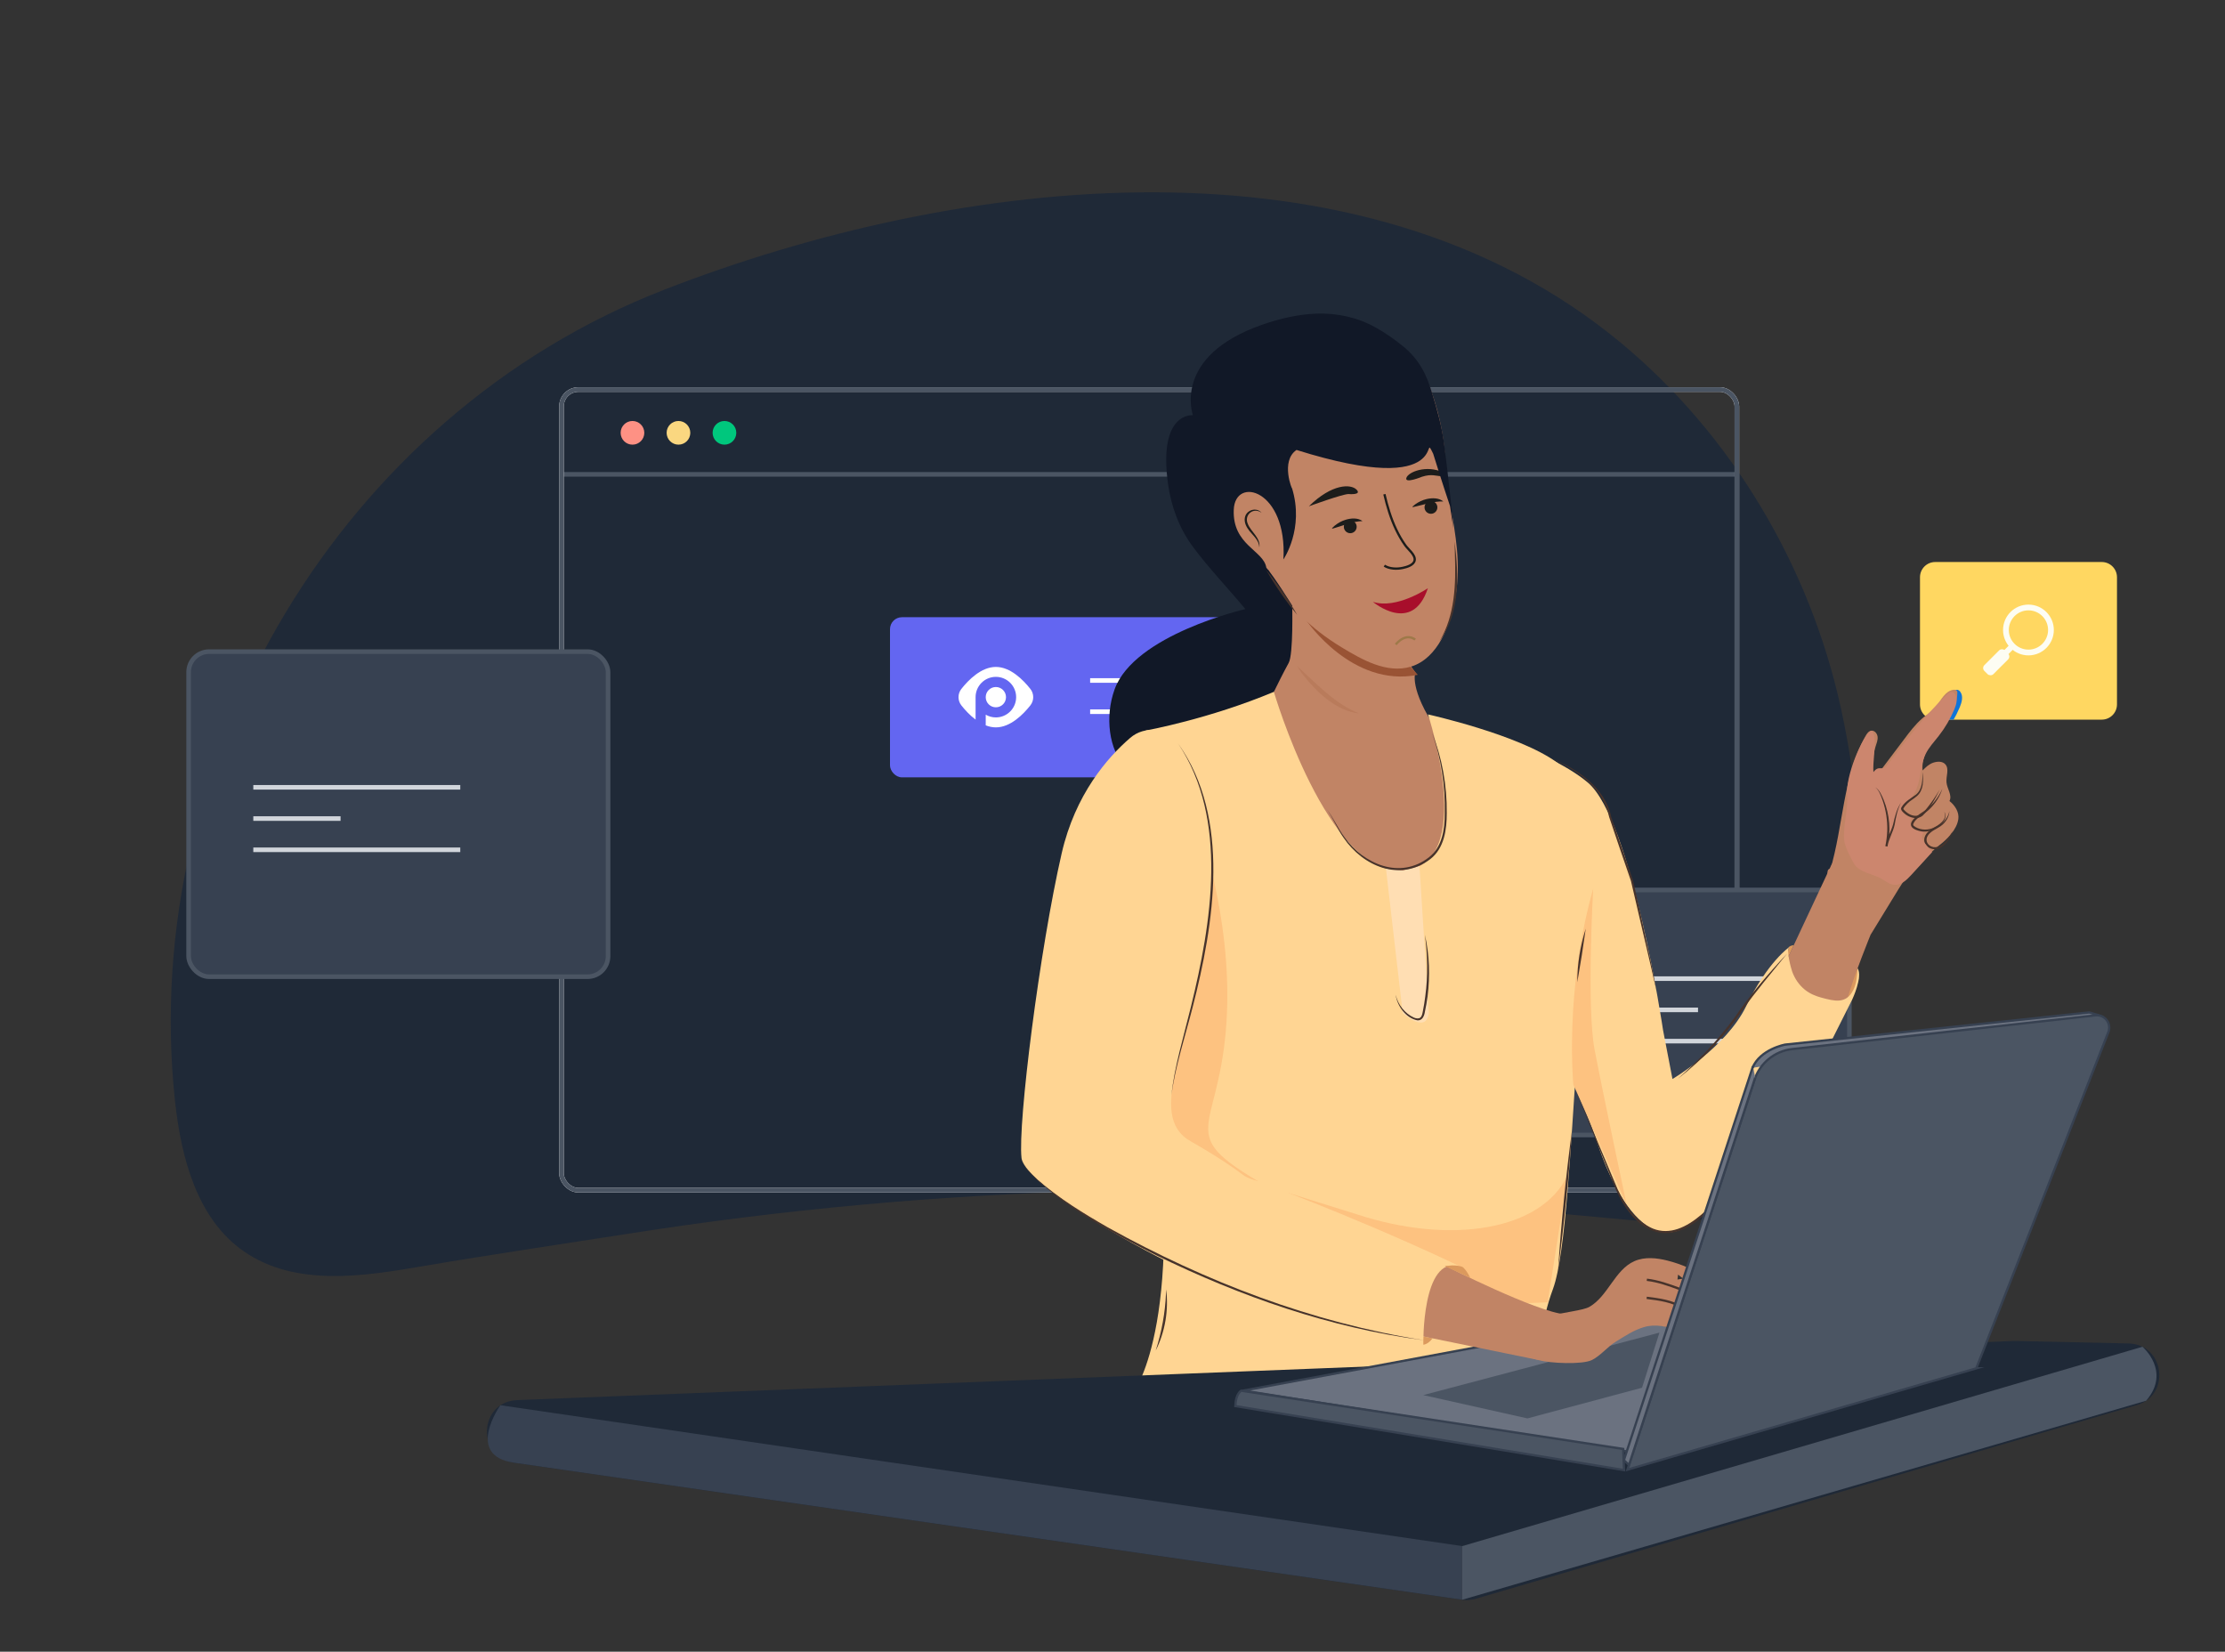 <?xml version="1.0" encoding="UTF-8"?><svg id="a" xmlns="http://www.w3.org/2000/svg" xmlns:xlink="http://www.w3.org/1999/xlink" viewBox="0 0 970 720"><rect x="0" y="0" width="970" height="720" fill="#333333" stroke="none"/><defs><clipPath id="b"><path d="M916.27,313.7h-72.6c-3.67,0-6.64-2.97-6.64-6.64v-55.43c0-3.67,2.97-6.64,6.64-6.64h72.6c3.67,0,6.64,2.97,6.64,6.64v55.43c0,3.67-2.97,6.64-6.64,6.64Z" fill="#ffd761"/></clipPath></defs><g><path d="M76.34,480.38c-.04-.36-.08-.72-.12-1.08-15.62-149.14,72.84-298.33,213.16-352.94,128.26-49.92,303.68-71.19,417.26,23.09,48.55,40.3,82.32,97.51,95.86,159.01,8.62,39.18,11.1,80.22,3.21,119.74-6.39,32.03-23.77,89.96-58.05,101.69-12.09,4.14-25.27,3.02-37.99,1.86-78.05-7.14-154.35-14.67-232.65-12.57-67.8,1.82-135.49,8-202.5,18.52-30.15,4.73-60.13,9.11-90.07,14.22-25.43,4.34-55.46,9.29-78.17-6.45-20.25-14.05-27.24-40.5-29.94-65.07Z" fill="#1f2937"/><g><g><line x1="244.78" y1="206.78" x2="757.21" y2="206.78" fill="none" stroke="#4b5563" stroke-miterlimit="10" stroke-width="2"/><rect x="244.78" y="169.8" width="512.42" height="349.02" rx="7.37" ry="7.37" fill="none" stroke="#fff" stroke-miterlimit="10" stroke-width="2"/><rect x="244.78" y="169.8" width="512.42" height="349.02" rx="7.37" ry="7.37" fill="none" stroke="#4b5563" stroke-miterlimit="10" stroke-width="2"/><g><circle cx="275.73" cy="188.67" r="5.16" fill="#fe9184"/><circle cx="295.78" cy="188.67" r="5.16" fill="#fad780"/><circle cx="315.83" cy="188.67" r="5.16" fill="#00c77d"/></g></g><g><g><rect x="580.19" y="387.95" width="226.05" height="106.81" rx="6.96" ry="6.96" fill="#374151"/><rect x="580.19" y="387.95" width="226.05" height="106.81" rx="6.96" ry="6.96" fill="none" stroke="#4b5563" stroke-miterlimit="10" stroke-width="2"/></g><g><g><rect x="601.3" y="406.68" width="85.19" height="66.96" rx="9.89" ry="9.89" transform="translate(1287.79 880.33) rotate(180)" fill="#374151"/><g><path d="M632.55,435.39c0-7.41,6.03-13.44,13.44-13.44s13.44,6.03,13.44,13.44-6.03,13.44-13.44,13.44-13.44-6.03-13.44-13.44Zm3.05,0c0,5.73,4.66,10.39,10.39,10.39s10.39-4.66,10.39-10.39-4.66-10.39-10.39-10.39-10.39,4.66-10.39,10.39Z" fill="#fdfdf3"/><rect x="632.79" y="444.3" width="5.61" height="3.05" transform="translate(-129.08 580) rotate(-45)" fill="#fdfdf3"/><rect x="621.27" y="449.1" width="15.37" height="6.74" rx="2.13" ry="2.13" transform="translate(-135.73 577.26) rotate(-45)" fill="#fdfdf3"/></g></g><g><line x1="702.22" y1="426.6" x2="780.24" y2="426.6" fill="none" stroke="#d1d5db" stroke-miterlimit="10" stroke-width="2"/><line x1="702.22" y1="440.22" x2="740.26" y2="440.22" fill="none" stroke="#d1d5db" stroke-miterlimit="10" stroke-width="2"/><line x1="702.22" y1="453.84" x2="780.24" y2="453.84" fill="none" stroke="#d1d5db" stroke-miterlimit="10" stroke-width="2"/></g></g></g><g><g><rect x="82.23" y="284.05" width="182.86" height="141.71" rx="8.95" ry="8.95" fill="#374151"/><rect x="82.23" y="284.05" width="182.86" height="141.71" rx="8.95" ry="8.95" fill="none" stroke="#4b5563" stroke-miterlimit="10" stroke-width="2"/></g><g><line x1="110.43" y1="343.2" x2="200.66" y2="343.2" fill="none" stroke="#d1d5db" stroke-miterlimit="10" stroke-width="2"/><line x1="110.43" y1="370.44" x2="200.66" y2="370.44" fill="none" stroke="#d1d5db" stroke-miterlimit="10" stroke-width="2"/><line x1="110.43" y1="356.82" x2="148.47" y2="356.82" fill="none" stroke="#d1d5db" stroke-miterlimit="10" stroke-width="2"/></g></g><g><rect x="388" y="269.05" width="217.97" height="69.81" rx="5.21" ry="5.21" fill="#6366f1"/><g><line x1="475.25" y1="296.63" x2="581.43" y2="296.63" fill="none" stroke="#fff" stroke-miterlimit="10" stroke-width="2"/><line x1="475.25" y1="310.24" x2="508.89" y2="310.24" fill="none" stroke="#fff" stroke-miterlimit="10" stroke-width="2"/></g><g><circle cx="434.15" cy="303.9" r="4.42" fill="#fff"/><path d="M449.19,300.31c-3.08-3.9-8.67-9.59-15.04-9.59s-11.96,5.69-15.04,9.59c-1.66,2.1-1.66,5.07,0,7.18,1.52,1.93,3.66,4.29,6.2,6.19v-9.79h0c0-4.88,3.96-8.84,8.84-8.84s8.84,3.96,8.84,8.84-3.96,8.84-8.84,8.84c-1.61,0-3.12-.44-4.42-1.19v4.65c1.41,.55,2.89,.88,4.42,.88,6.37,0,11.96-5.69,15.04-9.59,1.66-2.1,1.66-5.07,0-7.18Z" fill="#fff"/></g></g><g><polygon points="640.74 456 662.24 464.95 656.21 468.26 664.14 476.4 658.82 481.48 651.09 472.67 646.77 478.08 640.74 456" fill="#faefeb"/><polygon points="640.82 455.92 662.26 465.02 656.22 468.29 664.09 476.48 658.74 481.52 651.07 472.67 646.71 478.04 640.82 455.92" fill="none" stroke="#4f3b32" stroke-miterlimit="10" stroke-width=".61"/></g></g></g><path d="M466.33,488.64c15.07-.61,28.89-11.84,32.6-26.46-.25,1.61-.87,3.94-1.41,5.51,0,0-1.13,2.62-1.13,2.62l-1.36,2.52c-5.9,9.77-17.18,16.42-28.7,15.81h0Z" fill="#0c0801"/><path d="M779.76,413.07s.13-.79,2.23-1.06l-2.23,4.93s-.66-.58,0-3.88Z" fill="#db995d"/><polygon points="809.83 422.11 806.21 427.38 804.75 435.27 807.29 434.53 810.25 426.72 809.83 422.11" fill="#db995d"/><g><g><path d="M916.27,313.7h-72.6c-3.67,0-6.64-2.97-6.64-6.64v-55.43c0-3.67,2.97-6.64,6.64-6.64h72.6c3.67,0,6.64,2.97,6.64,6.64v55.43c0,3.67-2.97,6.64-6.64,6.64Z" fill="#ffd761"/><g clip-path="url(#b)"><path d="M806.4,365.76c.4,2.81,2.79,7.21,4.14,9.69,2.28,4.18,8.94,4.51,12.89,7.18,1.5,1.01,3.09,2.06,4.9,2.16,2.94,.16,5.34-2.2,7.33-4.37,3-3.28,5.99-6.56,8.99-9.84-.91-1.12-1.82-2.24-2.72-3.36-.74-.91-1.51-1.89-1.66-3.06s.61-2.53,1.79-2.57c-1.91,0-3.96-.04-5.51-1.15s-2.1-3.75-.56-4.88c-1.26-.24-2.53-.68-3.44-1.58s-1.36-2.36-.8-3.51c.45-.92,1.42-1.44,2.23-2.06,3-2.25,4.36-6.06,5.12-9.72,.76-3.67,1.11-7.49,2.73-10.87,1.4-2.91,3.66-5.29,5.65-7.83,2.81-3.57,5.13-7.52,6.89-11.7,.91-2.17,1.62-4.83,.23-6.72-.31-.43-.75-.8-1.27-.87-.8-.11-1.52,.48-2.1,1.04-9.68,9.22-17.81,19.92-25.88,30.57-2.67,3.52-3.61-.15-6.28,3.37-.57-3.03,2.15-16.71-.9-18.06-4.09,2.29-11.29,20.05-10.53,27.84,.59,6.02-2.07,14.31-1.22,20.32Z" fill="#0f74d8"/></g></g><g><path d="M873.24,274.62c0-6.11,4.97-11.07,11.07-11.07s11.07,4.97,11.07,11.07-4.97,11.07-11.07,11.07-11.07-4.97-11.07-11.07Zm2.51,0c0,4.72,3.84,8.56,8.56,8.56s8.56-3.84,8.56-8.56-3.84-8.56-8.56-8.56-8.56,3.84-8.56,8.56Z" fill="#fdfdf3"/><rect x="873.43" y="281.96" width="4.62" height="2.51" transform="translate(56.23 702.19) rotate(-45)" fill="#fdfdf3"/><rect x="863.94" y="285.92" width="12.66" height="5.55" rx="1.76" ry="1.76" transform="translate(50.76 699.93) rotate(-45)" fill="#fdfdf3"/></g></g><path d="M815.5,407.45s-7.09,17.25-10.23,28.42c0,0-14.96,14.1-29.81-9.9l23.24-49.6,16.8,31.08Z" fill="#c18465"/><g><path d="M797.85,379.37c5.82-19.43,5.5-40.92,15.47-58.59,.57-1.01,1.32-2.11,2.47-2.27,1.42-.19,2.62,1.25,2.76,2.67s-.42,2.81-.86,4.17c-1.47,4.49-1.63,9.4-.46,13.98,4.24-5.66,8.56-11.3,12.8-16.96,2.44-3.25,4.9-6.53,7.97-9.2,1.99-1.73,4.23-3.19,5.93-5.21,2.36-2.8,4.13-6.9,7.78-7.28,.54-.06,1.19,.04,1.46,.52,.13,.23,.14,.52,.14,.78-.04,6.32-4.19,11.77-8.02,16.8-3.84,5.03-7.73,10.78-7.13,17.08,1.38-1.39,2.76-2.75,4.62-3.39,1.79-.61,4.04-.71,5.3,.7,1.82,2.02,.24,5.21,.51,7.92,.28,2.79,2.59,5.6,1.29,8.08,2.41,1.91,4.31,4.87,3.86,7.92-.67,4.6-4.96,8.88-8.47,11.51-3.9,2.93-6.56,7.01-10.17,10.32-1.4,1.29-2.88,2.5-4.13,3.93-1.33,1.51-2.39,3.24-3.44,4.96-4.01,6.54-8.01,13.09-12.02,19.63-10.82-4.14-18.6-15.23-18.8-26.81-.01-.6,.03-1.27,.47-1.67s1.38-.14,1.3,.46" fill="#c18465"/><path d="M849.87,353.6c-.19,2.97-2.15,5.69-4.74,7.1-1.25,.77-2.58,1.37-3.58,2.29-4.12,3.56,.21,8.02,4.49,5.66,2.21-1.14,3.55-3.47,4.77-5.58,.2-.3,.48-.61,.85-.67-.36,.11-.57,.43-.72,.74-1.02,2.36-2.21,4.78-4.53,6.17-3.64,2.53-9.35-.7-6.98-5.24,1.1-2.06,3.41-3.08,5.31-4.04,2.55-1.21,4.49-3.58,5.12-6.44h0Z" fill="#47332b"/><path d="M804.04,366.67c.4,2.81,2.79,7.21,4.14,9.69,2.28,4.18,8.94,4.51,12.89,7.18,1.5,1.01,3.09,2.06,4.9,2.16,2.94,.16,5.34-2.2,7.33-4.37,3-3.28,5.99-6.56,8.99-9.84-.91-1.12-1.82-2.24-2.72-3.36-.74-.91-1.51-1.89-1.66-3.06s.61-2.53,1.79-2.57c-1.91,0-3.96-.04-5.51-1.15s-2.1-3.75-.56-4.88c-1.26-.24-2.53-.68-3.44-1.58s-1.36-2.36-.8-3.51c.45-.92,1.42-1.44,2.23-2.06,3-2.25,4.36-6.06,5.12-9.72s1.11-7.49,2.73-10.87c1.4-2.91,3.66-5.29,5.65-7.83,2.81-3.57,5.13-7.52,6.89-11.7,.91-2.17,1.62-4.83,.23-6.72-.31-.43-.75-.8-1.27-.87-.8-.11-1.52,.48-2.1,1.04-9.68,9.22-17.81,19.92-25.88,30.57-2.67,3.52-3.61-.15-6.28,3.37-.57-3.03,2.15-16.71-.9-18.06-4.09,2.29-11.29,20.05-10.53,27.84,.59,6.02-2.07,14.31-1.22,20.32Z" fill="#cc866e"/><path d="M846.8,343.76c-1.01,3.32-2.93,6.35-5.42,8.77-1.8,1.88-4.2,3-6.02,4.78-.56,.56-1.06,1.28-1.28,1.92-.08,.3-.03,.46,.18,.72,2.15,1.76,5.43,2.11,8.02,1.15,2.62-1.08,6.99-3.86,5.31-7.2,1.2,1.44,.33,3.57-.76,4.83-2.38,2.62-5.98,4.4-9.56,3.61-6.28-1.42-4.68-4.5-.53-7.39,1.46-.96,2.85-1.86,4.12-2.99,2.56-2.25,4.56-5.09,5.94-8.21h0Z" fill="#47332b"/><path d="M838.14,336.58c.41,3.52,.54,7.77-2.35,10.36-1.39,1.28-3.04,2.05-4.23,3.3-.65,.68-1.45,1.49-1.81,2.34,0,.03,.04,.15,.17,.29,2.81,3.21,6.88,4.03,9.53,.19,2.29-2.77,4.31-5.74,6.15-8.82-1.98,4.05-4.15,8.21-7.46,11.35-2.42,1.93-5.94,.8-7.98-1.07-.78-.71-1.96-1.72-1.06-2.82,1.43-2.39,4.13-3.79,6.19-5.33,2.83-2.32,2.83-6.39,2.85-9.79h0Z" fill="#47332b"/><path d="M817.49,343.16c1.97,1.23,2.86,3.57,3.75,5.61,2.59,6.37,3.16,13.56,1.61,20.26,0,0-.93-.18-.93-.18,.56-3.42,2.53-6.29,3.4-9.55,.71-3.26,1.56-6.64,3.45-9.46-1.58,3.03-2.2,6.3-2.78,9.64-.71,3.38-2.67,6.3-3.13,9.52,0,0-.93-.18-.93-.18,.46-2.19,.73-4.41,.82-6.64,.13-4.47-.54-8.98-2-13.22-.78-2.08-1.43-4.37-3.25-5.8h0Z" fill="#47332b"/></g><path d="M617.06,293.18s-3.01,6.84,9.47,25.3c28.06,41.51-20.99,108.71-51.16,38.12-30.16-70.59-22.86-56.76-22.86-56.76,0,0,10.77-12.85,11.29-47.43s53.26,40.77,53.26,40.77Z" fill="#c18465"/><path d="M626.53,313.29s46.54,11.58,65.74,27.87,32.75,107.92,32.75,107.92l4.1,21.27s23.44-13.8,32.1-31.7c9.4-19.43,18.88-25.84,18.91-25.86-1.63,1.1,.71,9.42,1.17,10.7,1.11,3.1,2.99,5.88,5.56,7.95,2.16,1.74,4.71,2.79,7.37,3.49,5.48,1.45,10.6,2.87,13.71-3.34,1.46-2.9,1.68-6.25,1.89-9.49,2.36,3.63-2.33,13.57-2.33,13.57l-8.55,17.01s-36.53,62.87-62,80.94c-25.48,18.07-41.29-37.73-41.29-37.73" fill="#ffd593"/><path d="M569.56,270.51s19.87,29.39,48.53,23.65l-4.8-5.42c2.44-3.48-14.8,3.39-43.73-18.23Z" fill="#995334"/><path d="M622.89,167.62s6.54,15.68,7.14,32.82c.46,13.16,3.94,25.98,5.14,39.06,1.19,12.95-.41,27.73-6.8,39.25-2.94,5.3-7.26,10.02-13.21,11.83-10.56,3.21-21.48-3.08-30.2-8.36-13.49-8.16-25.29-19.24-31.96-33.64-.14-.29-2.8-1-3.17-1.11-2.83-.86-5.6-2.12-7.97-3.9-7.19-5.37-7.33-17.6-7.48-26.03-.06-3.28-.26-5.41,2.95-6.07,2.83-.58,5.63-4.54,7.79-2.6,2.04,1.83,6.4,6.06,7.98,8.3s8.81,12.53,8.63,15.26c.71-6.6-11.23-20.33-11.34-27-.11-6.43,1.12-8.78-.06-15.11,0,0,39.38-5.24,51.17-26.06l21.39,3.36Z" fill="#c18465"/><path d="M594,227.15c-4.13,.12-7.79,1.75-11.7,2.88-2.04,.64-2.07,.59-.47-.86,1.44-1.17,3.07-2.09,4.86-2.62,2.34-.69,5.23-.92,7.31,.6h0Z" fill="#1d1d1b"/><path d="M629.23,218.59c-4.13-.14-7.88,1.27-11.86,2.15-2.07,.51-2.11,.46-.41-.89,1.51-1.08,3.19-1.9,5.01-2.31,2.37-.54,5.28-.59,7.26,1.06h0Z" fill="#1d1d1b"/><circle cx="623.83" cy="221.17" r="2.8" fill="#1d1d1b"/><circle cx="588.65" cy="229.63" r="2.8" fill="#1d1d1b"/><path d="M587.89,215.36s5.96,.56,3.5-1.93-10.65-2.69-20.79,7.28c0,0,14.41-5.28,17.29-5.35Z" fill="#1d1d1b"/><path d="M619.96,207.81s-7.65,3.16-6.85,.53,8.73-5.77,15.97-2.46c0,0,1.49,1.73-.74,1.7s-4.16-1.13-8.38,.23Z" fill="#1d1d1b"/><path d="M603.54,215.44c1.22,5.26,2.77,10.48,5.09,15.37,1.15,2.43,2.49,4.77,4.05,6.96,1.22,1.71,4.46,4.16,4.04,6.48-.38,2.1-3.43,2.94-5.22,3.32-2.54,.54-5.74,.44-8-.99" fill="none" stroke="#1d1d1b" stroke-miterlimit="10"/><path d="M622.49,256.41s-13.72,9.32-23.97,5.94c0,0,17.2,14.56,23.97-5.94Z" fill="#a80e2b"/><path d="M616.95,278.83s-3.72-3.44-8.48,2.1" fill="none" stroke="#9e7949" stroke-miterlimit="10"/><path d="M549.98,223.52c-3.54-2.63-7.78,1.01-5.98,4.87,1.31,3.4,5.65,6.08,5.02,10.21-.16-3.07-2.6-5.01-4.39-7.23-1.24-1.6-2.32-3.61-1.92-5.73,.57-3.35,5.07-4.75,7.27-2.12h0Z" fill="#1d1d1b"/><path d="M633.61,230.37c-.37-4.82-.86-9.64-1.39-14.45-.84-7.57-1.68-14.98-2.65-22.51-.95-7.35-2.98-14.7-5.15-21.78-1.23-4.01-2.57-7.82-4.72-11.42-2.04-3.41-4.62-6.48-7.7-9-3.85-3.14-8-6.08-12.35-8.5-7.91-4.4-16.8-6.32-25.82-5.99-7.98,.29-15.85,2.16-23.38,4.76-39.72,13.72-30.4,39.51-30.4,39.51,0,0-15.25-1.6-10.84,29.98,1.38,9.89,4.89,19.37,10.86,27.4,7.01,9.43,15.34,18.08,22.85,27.14,0,0-48.44,11.11-57.02,35.02-8.58,23.91,7.08,57.34,42.91,28.88,26.46-21.02,21.99-20.31,33-40.45,2.07-3.78,1.53-24.95,1.53-24.95,0,0-7.81-12.61-11.28-16.56-1.19-7.59-14.82-9.78-14.2-25.25,.59-14.85,23.42-8.79,21.65,21.66,0,0,9.22-13.31,3.74-31.1,.23,1.19-5.2-11.74,1.97-16.62,69.74,21.89,53.84-10.02,59.58,1.65,3.95,12.8,7.33,22.78,7.33,22.78" fill="#111827"/><path d="M691.14,412.22s-1.41,17.32-3.86,51.15c-2.46,33.83-4.61,83.25-10.25,98.5-5.65,15.25-5.1,25.98-5.1,25.98,0,0-119.22,34.19-177.38,18.38,0,0,23.8-32.04,6.86-142.86-14.27-93.36-1.85-144.94-1.85-144.94,0,0,27.54-4.98,55.79-16.85,0,0,23.43,80.15,56.18,77.89,32.75-2.26,11.01-68.05,11.01-68.05,0,0,39.62,8.79,56.26,20.97s19.13,53.85,12.35,79.83Z" fill="#ffd593"/><g><path d="M225.44,610.32l652.09-25.76c.44-.02,.87-.02,1.31-.01l49.1,1.08c15.68,.34,18.61,22.48,3.56,26.89l-288.21,84.43c-1.89,.55-3.87,.69-5.82,.41l-413.44-59.74c-16.52-2.39-15.26-26.63,1.42-27.29Z" fill="#1f2937"/><path d="M637.46,697.35v-23.39l-419.31-61.4s-15.69,21.92,5.87,25.04,413.44,59.74,413.44,59.74Z" fill="#374151"/><path d="M637.46,673.97l296.56-86.9s12.64,10.72,1.6,23.52l-298.16,86.76v-23.39Z" fill="#4b5563"/></g><path d="M542.05,606.19l164.99-30.69c5.19-1.7,9.22-.35,9.22-.35l9.89,2.64,3.32,1.59-18.06,53.66-169.36-26.84Z" fill="#6b7280" stroke="#374151" stroke-miterlimit="10"/><polygon points="723.44 580.91 620.48 608.14 665.88 618.3 715.86 604.93 723.44 580.91" fill="#4b5563"/><path d="M620.51,586.18s1.95-.04,4.02-2.77l-5.93-1.21,1.91,3.98Z" fill="#db995d"/><path d="M591.45,529.31c41.12,13.53,80.63,6.97,91.94-16.98l-8.66,55.37-87.48,3.31-25.45-50.96" fill="#fdc280"/><path d="M630.32,551.89s39.49,20.02,51.97,21.02-11.29,20.01-11.29,20.01l-52.39-10.73s-3.61-28.05,11.72-30.31Z" fill="#c18465"/><path d="M524.11,365.3s14.2,40.46,10.25,84.51-21.08,44.15,14.14,65.15l-45.33,17.09-5.6-44.05s7.91-29.53,10.73-38.2c2.82-8.67,3.95-48.19,4.52-52.15,.56-3.96,11.29-32.35,11.29-32.35Z" fill="#fdc280"/><path d="M526.81,402.91c-6.92,51.57-27.83,83.09-7.77,94.57,12.54,7.18,19.4,12.01,22.78,14.63,1.95,1.51,4.37,1.99,6.67,2.85,52.54,19.71,87.64,36.93,87.64,36.93-16.38-4.52-15.62,34.29-15.62,34.29,0,0-22.59-4.36-36.76-9.27-43.24-4.55-136.72-57.04-138.41-72.09s7.91-91.11,17.51-132.86c5.91-25.69,19.94-41.75,29.86-50.3,6.34-5.47,15.97-4.32,20.89,2.45,8.69,11.95,18.97,35.82,13.21,78.79Z" fill="#ffd593"/><g><path d="M731.3,557.75c.09-.71,.18-1.42,.27-2.13,7.11,5.64,14.22,11.28,21.33,16.92,1.14,.9,2.38,1.85,3.83,1.91s3.02-1.26,2.62-2.66c-.11-.39-.35-.73-.6-1.05-7.76-10.42-19.19-18.05-31.79-21.23-4.74-1.19-9.9-1.74-14.38,.22-8.63,3.78-11.47,15.18-19.61,19.91-5.66,3.29-31.45,2.26-31.24,16.55,.07,4.71,4.74,5.43,9.26,6.74s18.91,2.04,23.09-.11c3.9-2.01,6.66-5.72,10.4-8.01,4-2.45,7.66-4.93,12.15-6.29,4.98-1.5,10.44-.39,15.14,1.84,4.7,2.24,8.79,5.53,12.96,8.63,.95,.71,2.67,1.18,2.98,.04,.55,.93,1.95,1.05,2.86,.48s1.42-1.63,1.7-2.67c1.29-4.76-1.01-9.73-3.71-13.87-3.87-5.94-8.7-11.25-14.24-15.67" fill="#c18465"/><path d="M751.01,584.14c-2.77-3.23-5.13-6.83-6.99-10.66-1.37-2.82-2.53-5.87-4.84-8-1.92-1.77-4.44-2.71-6.9-3.61-4.67-1.71-9.39-3.44-14.33-4" fill="none" stroke="#47332b" stroke-miterlimit="10"/><path d="M750.07,586.18c-6.4-4.2-9.86-11.92-16.32-16.03-4.67-2.98-10.37-3.73-15.87-4.41" fill="none" stroke="#47332b" stroke-miterlimit="10"/></g><path d="M611.52,379.47l-7.31-.87,7.31,62.98s10.15,9.41,11.38,0l-4.07-64.05-7.31,1.93Z" fill="#ffdeb3"/><path d="M694.56,387.4s-2.93,51.55,.62,70.19,13.98,67.62,13.98,67.62l-23.25-52.38s-3.99-40.77,8.65-85.43Z" fill="#fdc280"/><path d="M620.52,584.19c-40.57-5.31-79.72-19.04-116.37-36.95-18.17-9.2-36.42-19.03-51.75-32.61-2.81-2.82-6.23-5.75-7.06-9.81,.91,4.02,4.38,6.87,7.22,9.62,9.24,8.03,19.75,14.47,30.34,20.56,42.7,23.73,89.24,41.56,137.62,49.18h0Z" fill="#47332b"/><path d="M513.61,324.12c23.17,32.55,15.67,78.62,6.34,114.9-2.83,11.14-7.93,27.03-9.21,38.37,.94-11.32,5.76-27.38,8.46-38.56,8.91-36.31,16.54-81.74-5.59-114.71h0Z" fill="#47332b"/><path d="M503.85,588.69c2.59-8.08,4.13-16.46,4.47-24.94,.01-.57,.04-1.13,.07-1.7,1.15,9.05-.45,18.49-4.54,26.65h0Z" fill="#47332b"/><path d="M691.31,404.84c-1.09,7.83-2.3,15.52-3.68,23.31,0-7.9,1.25-15.79,3.68-23.31h0Z" fill="#47332b"/><path d="M685.31,492.72c-1.34,20.2-3.37,40.47-6.04,60.54,1.34-20.2,3.37-40.47,6.04-60.54h0Z" fill="#47332b"/><path d="M578.41,352.78c3.01,3.77,4.81,8.34,7.72,12.13,8.37,11.86,24.3,18.59,36.82,8.8,5.84-4.52,6.87-12.31,6.91-19.25,.29-11.98-1.67-23.97-5.61-35.29,4.43,11.19,6.62,23.27,6.47,35.3,.03,7.17-1.11,15.3-7.14,20-13.16,10.06-29.33,3.26-37.85-9.29-2.82-3.95-4.5-8.52-7.32-12.42h0Z" fill="#47332b"/><path d="M627.55,279.55c6.84-11.35,7.16-25,6.72-37.87,0,0-.13-5.61-.13-5.61,1.79,14.58,2.56,31.06-6.59,43.48h0Z" fill="#47332b"/><path d="M551.97,248.4c5.07,6.14,9.59,12.68,13.53,19.61-5.08-6.14-9.58-12.69-13.53-19.61h0Z" fill="#47332b"/><path d="M676.06,330.55c11.47,4.38,23.77,12.92,26.32,25.44,2.82,8.19,6.83,19.67,9.54,27.77,1.82,8.02,3.63,16.04,5.35,24.08,1.71,8.03,3.48,16.05,4.89,24.13-3.03-13.58-7.99-34.2-11.14-47.96-2.72-7.79-6.74-19.69-9.48-27.8-2.56-12.62-14.35-20.78-25.48-25.66h0Z" fill="#47332b"/><path d="M798.95,452.69c-12.32,20.56-25.35,40.76-40.22,59.58-8.85,10.32-22.8,30.21-38.47,24.13-7.63-3.19-12.47-10.49-15.77-17.73-4.51-11.05-13.56-33.35-17.97-44.44,4.71,10.99,14.05,33.11,18.67,44.13,3.29,6.97,8.05,14.17,15.4,17.2,14.76,5.87,28.96-14.03,37.42-23.85,14.88-18.76,28.16-38.76,40.93-59.01h0Z" fill="#47332b"/><path d="M779.11,415.66c-6.55,8.08-13.7,16.48-19.67,24.95-7.64,11.31-17.28,21.33-28.04,29.7,9.06-7.97,17.46-16.84,24.65-26.53,6.84-10.02,14.79-19.25,23.06-28.12h0Z" fill="#47332b"/><path d="M637.76,552.39s1.47,1.06,3.16,4.59l-11.12-5.09s5.59-.82,7.96,.5" fill="#db995d"/><path d="M914.98,442.57l-4.14-1.23-132.61,14.02s-10.83,1.98-14.22,10.12" fill="#6b7280" stroke="#374151" stroke-miterlimit="10"/><g opacity=".2"><path d="M592.44,310.97c-9.93-1.05-18.64-9.43-24.52-17-.83-1.19-1.67-2.37-2.43-3.61,1.1,.95,2.13,1.96,3.16,2.95,7.24,6.69,14.46,13.99,23.78,17.65h0Z" fill="#995334"/></g><path d="M861.56,596.48l57.59-146.56c1.48-3.77-1.58-7.77-5.61-7.32l-132.19,14.7c-7.65,.85-14.1,6.1-16.48,13.42l-55.36,169.91,152.05-44.15Z" fill="#4b5563" stroke="#374151" stroke-miterlimit="10"/><polyline points="764.22 464.83 707.94 636.51 710.17 638.61 765.2 469.72" fill="#6b7280" stroke="#374151" stroke-miterlimit="10"/><path d="M707.64,631.61l-166.53-25.38s-2.4,1.22-2.57,6.69l169.45,27.91-.35-9.22Z" fill="#4b5563" stroke="#374151" stroke-miterlimit="10"/><path d="M621.22,407.59c1.97,8.76,2.25,17.87,1.14,26.77-.3,2.23-.68,4.44-1.16,6.64-.25,1.79-1.12,4.02-3.34,3.78-5.08-1.05-8.74-6.31-9.4-11.13,.97,4.29,3.97,8.14,7.96,9.94,.96,.4,2.08,.55,2.77-.01,.71-.56,.9-1.68,1.11-2.76,.45-2.18,.79-4.38,1.06-6.58,1.21-8.83,1.02-17.8-.15-26.64h0Z" fill="#47332b"/></svg>